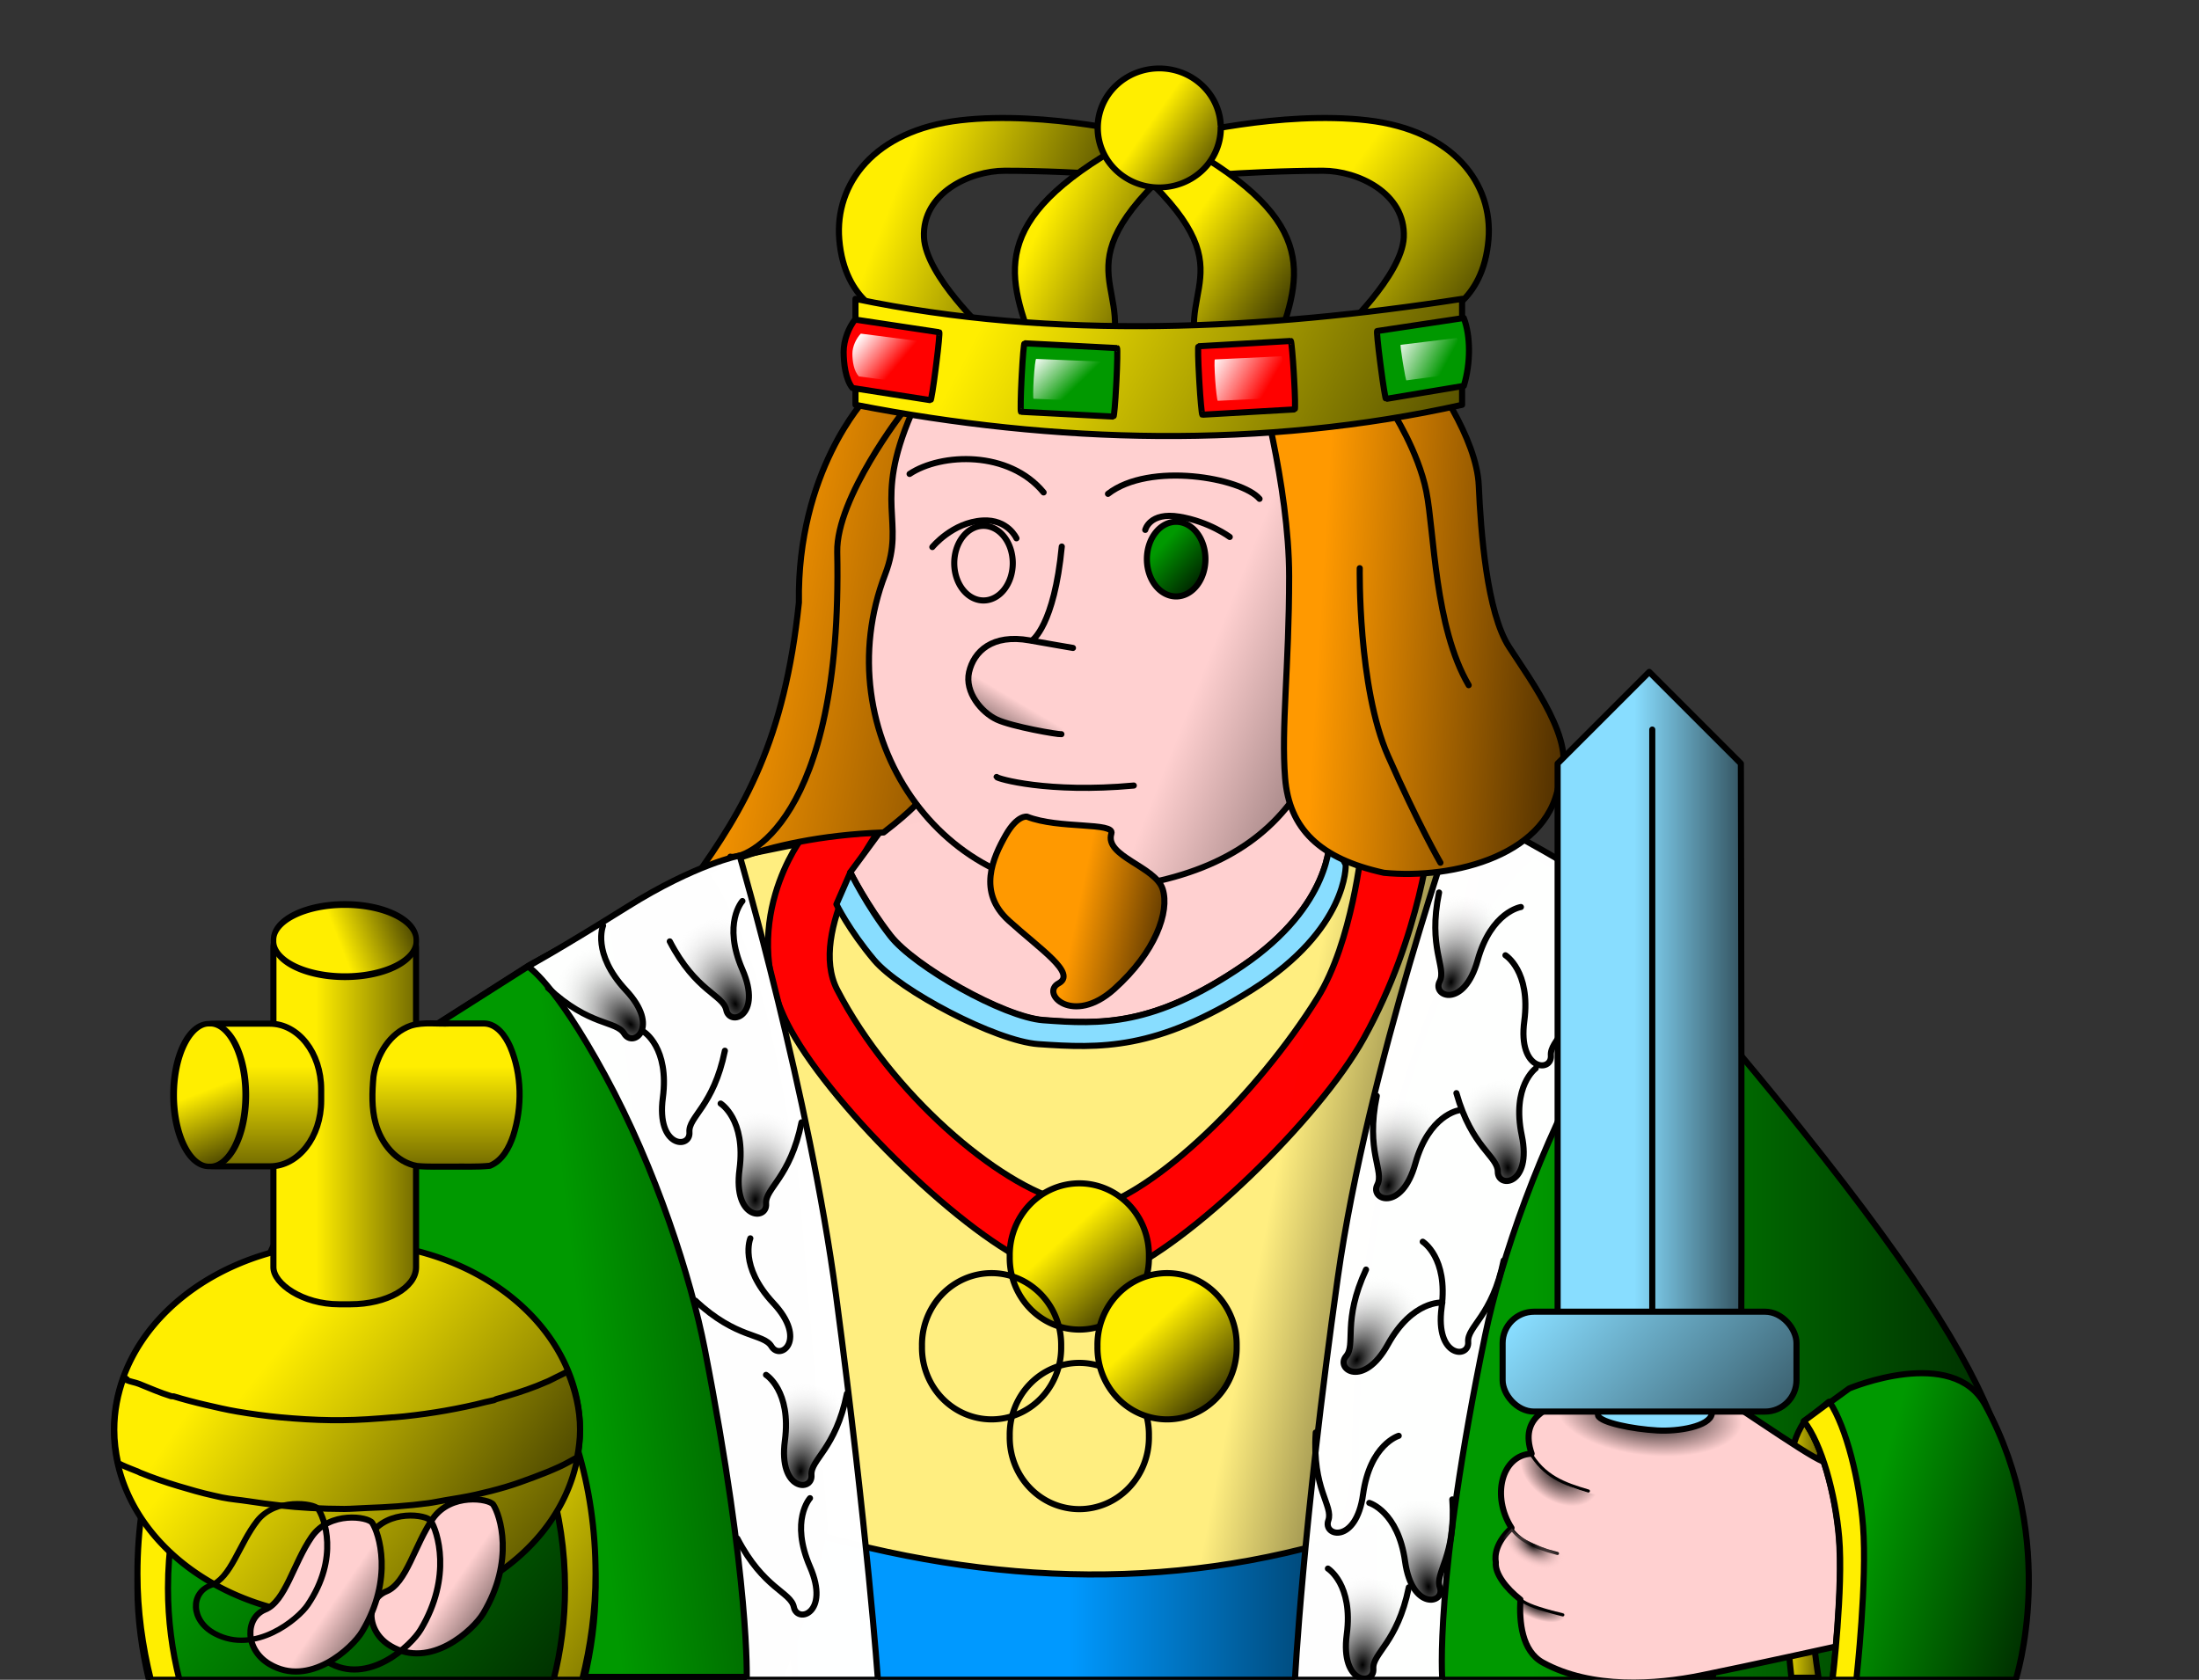 <?xml version="1.0" encoding="UTF-8" standalone="no"?>
<!-- Created with Inkscape (http://www.inkscape.org/) -->
<svg
   xmlns:dc="http://purl.org/dc/elements/1.1/"
   xmlns:cc="http://creativecommons.org/ns#"
   xmlns:rdf="http://www.w3.org/1999/02/22-rdf-syntax-ns#"
   xmlns:svg="http://www.w3.org/2000/svg"
   xmlns="http://www.w3.org/2000/svg"
   xmlns:xlink="http://www.w3.org/1999/xlink"
   xmlns:sodipodi="http://sodipodi.sourceforge.net/DTD/sodipodi-0.dtd"
   xmlns:inkscape="http://www.inkscape.org/namespaces/inkscape"
   id="svg2"
   sodipodi:version="0.32"
   inkscape:version="0.46"
   width="72"
   height="55"
   version="1.0"
   sodipodi:docname="king_spade.svg"
   inkscape:output_extension="org.inkscape.output.svg.inkscape">
  <rect width="100%" height="100%" fill="#333333" stroke="none"/>
  <defs
     id="defs5">
    <linearGradient
       inkscape:collect="always"
       id="linearGradient8518">
      <stop
         style="stop-color:#ffee80;stop-opacity:1"
         offset="0"
         id="stop8520" />
      <stop
         style="stop-color:#000000;stop-opacity:1"
         offset="1"
         id="stop8522" />
    </linearGradient>
    <linearGradient
       inkscape:collect="always"
       xlink:href="#linearGradient8518"
       id="linearGradient8490"
       gradientUnits="userSpaceOnUse"
       x1="41.015"
       y1="41.09"
       x2="50.131"
       y2="42.88"
       gradientTransform="translate(0.25,2.0000001e-7)" />
    <linearGradient
       id="linearGradient7519">
      <stop
         id="stop7521"
         offset="0"
         style="stop-color:#009900;stop-opacity:1" />
      <stop
         id="stop7523"
         offset="1"
         style="stop-color:#000000;stop-opacity:1" />
    </linearGradient>
    <linearGradient
       inkscape:collect="always"
       xlink:href="#linearGradient7519"
       id="linearGradient8475"
       x1="19.056"
       y1="45.467"
       x2="34.316"
       y2="43.624"
       gradientUnits="userSpaceOnUse"
       gradientTransform="translate(0.156,-9.37509e-2)" />
    <linearGradient
       inkscape:collect="always"
       xlink:href="#linearGradient6149"
       id="linearGradient3727"
       gradientUnits="userSpaceOnUse"
       gradientTransform="matrix(0,1,0.399,0,-0.247,25.266)"
       x1="9.242"
       y1="34.729"
       x2="15.233"
       y2="34.729" />
    <linearGradient
       id="linearGradient4503"
       inkscape:collect="always">
      <stop
         id="stop4505"
         offset="0"
         style="stop-color:#ffee00;stop-opacity:1" />
      <stop
         id="stop4507"
         offset="1"
         style="stop-color:#000000;stop-opacity:1" />
    </linearGradient>
    <linearGradient
       inkscape:collect="always"
       xlink:href="#linearGradient4503"
       id="linearGradient3725"
       gradientUnits="userSpaceOnUse"
       x1="10.172"
       y1="31.234"
       x2="12.831"
       y2="29.96" />
    <linearGradient
       inkscape:collect="always"
       xlink:href="#linearGradient6149"
       id="linearGradient3723"
       gradientUnits="userSpaceOnUse"
       gradientTransform="matrix(0,1,-0.399,0,20.614,25.26)"
       x1="9.242"
       y1="34.729"
       x2="15.233"
       y2="34.729" />
    <linearGradient
       id="linearGradient4509"
       inkscape:collect="always">
      <stop
         id="stop4511"
         offset="0"
         style="stop-color:#ffee00;stop-opacity:1" />
      <stop
         id="stop4513"
         offset="1"
         style="stop-color:#000000;stop-opacity:1" />
    </linearGradient>
    <linearGradient
       inkscape:collect="always"
       xlink:href="#linearGradient4509"
       id="linearGradient3721"
       gradientUnits="userSpaceOnUse"
       x1="10.172"
       y1="31.234"
       x2="12.831"
       y2="29.96" />
    <linearGradient
       inkscape:collect="always"
       xlink:href="#linearGradient6149"
       id="linearGradient3719"
       gradientUnits="userSpaceOnUse"
       gradientTransform="translate(0,1.121)"
       x1="9.242"
       y1="34.729"
       x2="15.233"
       y2="34.729" />
    <linearGradient
       inkscape:collect="always"
       xlink:href="#linearGradient6149"
       id="linearGradient3717"
       gradientUnits="userSpaceOnUse"
       gradientTransform="translate(0,1.121)"
       x1="4.487"
       y1="45.625"
       x2="18.069"
       y2="54.967" />
    <linearGradient
       inkscape:collect="always"
       xlink:href="#linearGradient6149"
       id="linearGradient3715"
       gradientUnits="userSpaceOnUse"
       x1="7.466"
       y1="43.422"
       x2="21.056"
       y2="54.522" />
    <linearGradient
       id="linearGradient7323">
      <stop
         style="stop-color:#0099ff;stop-opacity:1;"
         offset="0"
         id="stop7325" />
      <stop
         style="stop-color:#000000;stop-opacity:1"
         offset="1"
         id="stop7327" />
    </linearGradient>
    <linearGradient
       inkscape:collect="always"
       id="linearGradient7212">
      <stop
         style="stop-color:#ffffff;stop-opacity:1;"
         offset="0"
         id="stop7214" />
      <stop
         style="stop-color:#ffffff;stop-opacity:0;"
         offset="1"
         id="stop7216" />
    </linearGradient>
    <linearGradient
       inkscape:collect="always"
       id="linearGradient7183">
      <stop
         style="stop-color:#000000;stop-opacity:1;"
         offset="0"
         id="stop7185" />
      <stop
         style="stop-color:#000000;stop-opacity:0;"
         offset="1"
         id="stop7187" />
    </linearGradient>
    <linearGradient
       id="linearGradient6685">
      <stop
         style="stop-color:#ff9900;stop-opacity:1;"
         offset="0"
         id="stop6687" />
      <stop
         style="stop-color:#000000;stop-opacity:1"
         offset="1"
         id="stop6689" />
    </linearGradient>
    <linearGradient
       inkscape:collect="always"
       id="linearGradient6541">
      <stop
         style="stop-color:#009900;stop-opacity:1"
         offset="0"
         id="stop6543" />
      <stop
         style="stop-color:#000000;stop-opacity:1"
         offset="1"
         id="stop6545" />
    </linearGradient>
    <linearGradient
       inkscape:collect="always"
       id="linearGradient6355">
      <stop
         style="stop-color:#000000;stop-opacity:1"
         offset="0"
         id="stop6357" />
      <stop
         style="stop-color:#ffffff;stop-opacity:0;"
         offset="1"
         id="stop6359" />
    </linearGradient>
    <linearGradient
       id="linearGradient6149">
      <stop
         style="stop-color:#ffee00;stop-opacity:1;"
         offset="0"
         id="stop6151" />
      <stop
         style="stop-color:#000000;stop-opacity:1;"
         offset="1"
         id="stop6153" />
    </linearGradient>
    <linearGradient
       id="linearGradient6141">
      <stop
         style="stop-color:#88ddff;stop-opacity:1;"
         offset="0"
         id="stop6143" />
      <stop
         style="stop-color:#000000;stop-opacity:1;"
         offset="1"
         id="stop6145" />
    </linearGradient>
    <linearGradient
       id="linearGradient6133">
      <stop
         style="stop-color:#88ddff;stop-opacity:1;"
         offset="0"
         id="stop6135" />
      <stop
         style="stop-color:#000000;stop-opacity:1;"
         offset="1"
         id="stop6137" />
    </linearGradient>
    <linearGradient
       inkscape:collect="always"
       id="linearGradient4837">
      <stop
         style="stop-color:#ffee00;stop-opacity:1;"
         offset="0"
         id="stop4839" />
      <stop
         style="stop-color:#000000;stop-opacity:1"
         offset="1"
         id="stop4841" />
    </linearGradient>
    <linearGradient
       id="linearGradient4829">
      <stop
         style="stop-color:#000000;stop-opacity:1;"
         offset="0"
         id="stop4831" />
      <stop
         style="stop-color:#000000;stop-opacity:0;"
         offset="1"
         id="stop4833" />
    </linearGradient>
    <linearGradient
       inkscape:collect="always"
       id="linearGradient3284">
      <stop
         style="stop-color:#000000;stop-opacity:1;"
         offset="0"
         id="stop3286" />
      <stop
         style="stop-color:#000000;stop-opacity:0;"
         offset="1"
         id="stop3288" />
    </linearGradient>
    <linearGradient
       inkscape:collect="always"
       id="linearGradient3268">
      <stop
         style="stop-color:#000000;stop-opacity:1"
         offset="0"
         id="stop3270" />
      <stop
         style="stop-color:#ffd0d0;stop-opacity:0"
         offset="1"
         id="stop3272" />
    </linearGradient>
    <linearGradient
       id="linearGradient2490">
      <stop
         style="stop-color:#000000;stop-opacity:1"
         offset="0"
         id="stop2492" />
      <stop
         style="stop-color:#000000;stop-opacity:0"
         offset="1"
         id="stop2494" />
    </linearGradient>
    <linearGradient
       id="linearGradient2476">
      <stop
         style="stop-color:#000000;stop-opacity:1;"
         offset="0"
         id="stop2478" />
      <stop
         style="stop-color:#ffd0d0;stop-opacity:1"
         offset="1"
         id="stop2480" />
    </linearGradient>
    <linearGradient
       inkscape:collect="always"
       xlink:href="#linearGradient4829"
       id="linearGradient4835"
       x1="32.928"
       y1="47.04"
       x2="37.685"
       y2="47.04"
       gradientUnits="userSpaceOnUse" />
    <linearGradient
       inkscape:collect="always"
       xlink:href="#linearGradient4837"
       id="linearGradient6131"
       gradientUnits="userSpaceOnUse"
       x1="34.843"
       y1="40.501"
       x2="37.685"
       y2="43.606" />
    <linearGradient
       inkscape:collect="always"
       xlink:href="#linearGradient6141"
       id="linearGradient6258"
       gradientUnits="userSpaceOnUse"
       x1="53.516"
       y1="33"
       x2="59.176"
       y2="33" />
    <linearGradient
       inkscape:collect="always"
       xlink:href="#linearGradient6133"
       id="linearGradient6260"
       gradientUnits="userSpaceOnUse"
       x1="49.552"
       y1="43.395"
       x2="60.143"
       y2="53.568" />
    <radialGradient
       inkscape:collect="always"
       xlink:href="#linearGradient2476"
       id="radialGradient6337"
       gradientUnits="userSpaceOnUse"
       gradientTransform="matrix(0.109,-0.201,0.459,0.249,39.363,111.681)"
       cx="47.758"
       cy="44.705"
       fx="47.758"
       fy="44.705"
       r="5.826" />
    <radialGradient
       inkscape:collect="always"
       xlink:href="#linearGradient2490"
       id="radialGradient6339"
       gradientUnits="userSpaceOnUse"
       gradientTransform="matrix(0.142,-9.1607927e-2,0.132,0.204,51.922,108.835)"
       cx="32.538"
       cy="38.871"
       fx="32.538"
       fy="38.871"
       r="5.825" />
    <radialGradient
       inkscape:collect="always"
       xlink:href="#linearGradient3268"
       id="radialGradient6341"
       gradientUnits="userSpaceOnUse"
       gradientTransform="matrix(9.1631148e-2,-6.7458121e-2,0.119,0.162,50.968,110.788)"
       cx="38.029"
       cy="45.985"
       fx="38.029"
       fy="45.985"
       r="5.568" />
    <radialGradient
       inkscape:collect="always"
       xlink:href="#linearGradient3284"
       id="radialGradient6343"
       gradientUnits="userSpaceOnUse"
       gradientTransform="matrix(-5.9173548e-2,5.9456062e-2,-0.133,-0.132,67.487,121.474)"
       cx="35.506"
       cy="45.831"
       fx="35.506"
       fy="45.831"
       r="5.365" />
    <radialGradient
       inkscape:collect="always"
       xlink:href="#linearGradient6355"
       id="radialGradient6387"
       gradientUnits="userSpaceOnUse"
       gradientTransform="matrix(-1.446,-1.599,1.048,-0.948,24.666,103.721)"
       cx="25.392"
       cy="31.204"
       fx="25.392"
       fy="31.204"
       r="1.394" />
    <radialGradient
       inkscape:collect="always"
       xlink:href="#linearGradient6355"
       id="radialGradient6389"
       gradientUnits="userSpaceOnUse"
       gradientTransform="matrix(-0.829,-1.99,1.304,-0.543,4.436,100.346)"
       cx="25.392"
       cy="31.204"
       fx="25.392"
       fy="31.204"
       r="1.394" />
    <radialGradient
       inkscape:collect="always"
       xlink:href="#linearGradient6355"
       id="radialGradient6451"
       gradientUnits="userSpaceOnUse"
       gradientTransform="matrix(0.612,-2.067,1.355,0.401,-12.357,78.784)"
       cx="25.392"
       cy="31.204"
       fx="25.392"
       fy="31.204"
       r="1.394" />
    <radialGradient
       inkscape:collect="always"
       xlink:href="#linearGradient6355"
       id="radialGradient6455"
       gradientUnits="userSpaceOnUse"
       gradientTransform="matrix(1.072,-1.87,1.226,0.703,-21.054,70.071)"
       cx="25.392"
       cy="31.204"
       fx="25.392"
       fy="31.204"
       r="1.394" />
    <linearGradient
       inkscape:collect="always"
       xlink:href="#linearGradient6541"
       id="linearGradient6597"
       x1="61.08"
       y1="49.98"
       x2="69.659"
       y2="52.424"
       gradientUnits="userSpaceOnUse" />
    <linearGradient
       inkscape:collect="always"
       xlink:href="#linearGradient2476"
       id="linearGradient6683"
       x1="49.819"
       y1="30.645"
       x2="37.836"
       y2="25.889"
       gradientUnits="userSpaceOnUse" />
    <linearGradient
       inkscape:collect="always"
       xlink:href="#linearGradient6685"
       id="linearGradient6691"
       x1="43.232"
       y1="20.009"
       x2="55.193"
       y2="20.735"
       gradientUnits="userSpaceOnUse" />
    <linearGradient
       inkscape:collect="always"
       xlink:href="#linearGradient6685"
       id="linearGradient6699"
       x1="35.275"
       y1="29.844"
       x2="39.811"
       y2="30.769"
       gradientUnits="userSpaceOnUse" />
    <linearGradient
       inkscape:collect="always"
       xlink:href="#linearGradient6685"
       id="linearGradient6707"
       x1="23.944"
       y1="19.886"
       x2="42.136"
       y2="23.254"
       gradientUnits="userSpaceOnUse" />
    <linearGradient
       inkscape:collect="always"
       xlink:href="#linearGradient4837"
       id="linearGradient6927"
       gradientUnits="userSpaceOnUse"
       x1="28.887"
       y1="7.37"
       x2="38.148"
       y2="10.975" />
    <linearGradient
       inkscape:collect="always"
       xlink:href="#linearGradient4837"
       id="linearGradient6931"
       gradientUnits="userSpaceOnUse"
       x1="32.387"
       y1="6.114"
       x2="25.333"
       y2="11.306"
       gradientTransform="matrix(-1,0,0,1,76.216,0)" />
    <linearGradient
       inkscape:collect="always"
       xlink:href="#linearGradient6149"
       id="linearGradient6939"
       x1="37.34"
       y1="3.543"
       x2="39.994"
       y2="5.279"
       gradientUnits="userSpaceOnUse" />
    <linearGradient
       inkscape:collect="always"
       xlink:href="#linearGradient4837"
       id="linearGradient6947"
       x1="39.319"
       y1="6.846"
       x2="43.988"
       y2="10.083"
       gradientUnits="userSpaceOnUse" />
    <linearGradient
       inkscape:collect="always"
       xlink:href="#linearGradient6149"
       id="linearGradient6955"
       x1="33.725"
       y1="8.101"
       x2="40.223"
       y2="11.139"
       gradientUnits="userSpaceOnUse" />
    <linearGradient
       inkscape:collect="always"
       xlink:href="#linearGradient6149"
       id="linearGradient6963"
       x1="31.411"
       y1="12.032"
       x2="51.936"
       y2="22.798"
       gradientUnits="userSpaceOnUse" />
    <linearGradient
       inkscape:collect="always"
       xlink:href="#linearGradient7183"
       id="linearGradient7189"
       x1="33.101"
       y1="25.302"
       x2="34.333"
       y2="23.221"
       gradientUnits="userSpaceOnUse" />
    <linearGradient
       inkscape:collect="always"
       xlink:href="#linearGradient6149"
       id="linearGradient7208"
       x1="58.302"
       y1="50.387"
       x2="60.472"
       y2="50.387"
       gradientUnits="userSpaceOnUse" />
    <linearGradient
       inkscape:collect="always"
       xlink:href="#linearGradient6541"
       id="linearGradient7273"
       gradientUnits="userSpaceOnUse"
       x1="31.755"
       y1="17.976"
       x2="33.441"
       y2="19.512" />
    <linearGradient
       inkscape:collect="always"
       xlink:href="#linearGradient7212"
       id="linearGradient7277"
       gradientUnits="userSpaceOnUse"
       x1="45.617"
       y1="11.293"
       x2="47.217"
       y2="12.157" />
    <linearGradient
       inkscape:collect="always"
       xlink:href="#linearGradient7212"
       id="linearGradient7280"
       gradientUnits="userSpaceOnUse"
       gradientTransform="translate(5.3056006e-2,-9.1111897e-2)"
       x1="38.68"
       y1="13.827"
       x2="40.354"
       y2="14.937" />
    <linearGradient
       inkscape:collect="always"
       xlink:href="#linearGradient7212"
       id="linearGradient7283"
       gradientUnits="userSpaceOnUse"
       x1="34.528"
       y1="10.346"
       x2="35.747"
       y2="11.462" />
    <linearGradient
       inkscape:collect="always"
       xlink:href="#linearGradient7212"
       id="linearGradient7286"
       gradientUnits="userSpaceOnUse"
       gradientTransform="translate(-9.3415942e-2,-0.117)"
       x1="28.299"
       y1="11.041"
       x2="29.503"
       y2="12.048" />
    <linearGradient
       inkscape:collect="always"
       xlink:href="#linearGradient7323"
       id="linearGradient7329"
       x1="35"
       y1="53"
       x2="50"
       y2="53"
       gradientUnits="userSpaceOnUse" />
    <linearGradient
       inkscape:collect="always"
       xlink:href="#linearGradient4837"
       id="linearGradient7342"
       x1="12"
       y1="53"
       x2="25"
       y2="61"
       gradientUnits="userSpaceOnUse" />
    <linearGradient
       inkscape:collect="always"
       xlink:href="#linearGradient6541"
       id="linearGradient7355"
       x1="12.73"
       y1="22.433"
       x2="25.54"
       y2="35.016"
       gradientUnits="userSpaceOnUse"
       gradientTransform="matrix(0.937,0,0,1.113,-3.924,23.042)" />
    <linearGradient
       inkscape:collect="always"
       xlink:href="#linearGradient2476"
       id="linearGradient5010"
       gradientUnits="userSpaceOnUse"
       gradientTransform="translate(1.916,-0.396)"
       x1="16.257"
       y1="52.791"
       x2="13.557"
       y2="50.942" />
    <linearGradient
       inkscape:collect="always"
       xlink:href="#linearGradient6541"
       id="linearGradient5562"
       gradientUnits="userSpaceOnUse"
       x1="50"
       y1="40"
       x2="72"
       y2="40" />
  </defs>
  <sodipodi:namedview
     inkscape:window-height="1151"
     inkscape:window-width="1592"
     inkscape:pageshadow="2"
     inkscape:pageopacity="0.0"
     guidetolerance="10.0"
     gridtolerance="10.0"
     objecttolerance="10.0"
     borderopacity="1.0"
     bordercolor="#666666"
     pagecolor="#ffffff"
     id="base"
     showgrid="true"
     inkscape:zoom="17.4"
     inkscape:cx="36"
     inkscape:cy="22.902299"
     inkscape:window-x="0"
     inkscape:window-y="0"
     inkscape:current-layer="svg2">
    <inkscape:grid
       type="xygrid"
       id="grid3263" />
  </sodipodi:namedview>
  <path
     style="opacity:1;fill:url(#linearGradient5562);fill-opacity:1;fill-rule:nonzero;stroke:#000000;stroke-width:0.2;stroke-linecap:round;stroke-linejoin:round;marker:none;marker-start:none;marker-mid:none;marker-end:none;stroke-miterlimit:4;stroke-dasharray:none;stroke-dashoffset:0;stroke-opacity:1;visibility:visible;display:inline;overflow:visible"
     d="M 37.123,25.341 L 23.78,28.05 L 17.306,31.617 L 12,35 C 12,35 4,48 6,55 L 66,55 C 66,55 66.428,50.132 65.461,47.139 C 64.746,44.929 63,42 59,37 C 56.604,34.005 52.051,28.512 50.004,27.917 C 47.956,27.323 37.057,25.209 37.123,25.341 z"
     id="path6531"
     sodipodi:nodetypes="ccccccsssc" />
  <path
     style="opacity:1;fill:url(#linearGradient8490);fill-opacity:1;fill-rule:nonzero;stroke:#000000;stroke-width:0.2;stroke-linecap:round;stroke-linejoin:round;marker:none;marker-start:none;marker-mid:none;marker-end:none;stroke-miterlimit:4;stroke-dasharray:none;stroke-dashoffset:0;stroke-opacity:1;visibility:visible;display:inline;overflow:visible"
     d="M 37.375,25.344 L 24.031,28.062 L 18,31.375 L 18,55 L 44.844,55 C 44.54,52.832 44.375,50.513 44.375,48.094 C 44.375,38.705 46.838,30.744 50.281,27.906 C 50.273,27.904 50.259,27.909 50.25,27.906 C 48.202,27.312 37.309,25.212 37.375,25.344 z"
     id="path8477" />
  <path
     sodipodi:nodetypes="ccccccccc"
     id="rect7262"
     d="M 26.037,50.033 C 32.515,51.982 38.837,52.134 44.963,50.033 C 44.984,50.033 45,50.491 45,51.061 L 45,53.973 C 45,54.542 44.984,55 44.963,55 L 26.037,55 C 26.016,55 26,54.542 26,53.973 L 26,51.061 C 26,50.491 26.016,50.033 26.037,50.033 z"
     style="fill:url(#linearGradient7329);fill-opacity:1;fill-rule:nonzero;stroke:#000000;stroke-width:0.2;stroke-linecap:round;stroke-linejoin:round;marker:none;marker-start:none;marker-mid:none;marker-end:none;stroke-miterlimit:4;stroke-dashoffset:0;stroke-opacity:1;visibility:visible;display:inline;overflow:visible" />
  <path
     sodipodi:nodetypes="cscssccsc"
     id="path6221"
     d="M 47.788,26.415 C 47.788,26.415 48.942,26.909 51.46,28.392 C 53.978,29.875 55.131,30.468 55.131,30.468 C 55.131,30.468 54.182,30.971 52.299,34.224 C 50.411,37.486 49.131,41.281 48.628,43.714 C 46.949,51.82 47.225,55 47.225,55 L 42.4,55 C 42.4,55 42.646,50.041 43.802,41.836 C 44.77,34.965 47.788,26.415 47.788,26.415 z"
     style="fill:#ffffff;fill-opacity:0.996;fill-rule:nonzero;stroke:#000000;stroke-width:0.2;stroke-linecap:round;stroke-linejoin:round;marker:none;marker-start:none;marker-mid:none;marker-end:none;stroke-miterlimit:4;stroke-dasharray:none;stroke-dashoffset:0;stroke-opacity:1;visibility:visible;display:inline;overflow:visible" />
  <g
     id="g3277">
    <path
       style="opacity:1;fill:#ff0000;fill-opacity:0.996;fill-rule:nonzero;stroke:#000000;stroke-width:0.2;stroke-linecap:round;stroke-linejoin:round;marker:none;marker-start:none;marker-mid:none;marker-end:none;stroke-miterlimit:4;stroke-dasharray:none;stroke-dashoffset:0;stroke-opacity:1;visibility:visible;display:inline;overflow:visible"
       d="M 28.734,27.257 C 28.734,27.257 26.421,30.495 27.413,32.409 C 29.176,35.812 32.697,38.817 34.877,39.345 C 35.251,39.436 33.952,41.459 33.952,41.459 C 31.644,40.519 27.368,36.39 25.894,33.73 C 24.003,30.321 26.29,27.389 26.29,27.389 L 28.734,27.257 z"
       id="path3273"
       sodipodi:nodetypes="csscscc" />
    <path
       sodipodi:nodetypes="csscscc"
       id="path3275"
       d="M 44.59,27.719 C 44.59,27.719 44.28,30.845 43.137,32.673 C 41.175,35.812 37.852,39.081 35.672,39.609 C 35.298,39.7 36.597,41.723 36.597,41.723 C 38.906,40.783 43.182,36.654 44.656,33.994 C 46.546,30.585 46.836,27.257 46.836,27.257 L 44.59,27.719 z"
       style="opacity:1;fill:#ff0000;fill-opacity:0.996;fill-rule:nonzero;stroke:#000000;stroke-width:0.2;stroke-linecap:round;stroke-linejoin:round;marker:none;marker-start:none;marker-mid:none;marker-end:none;stroke-miterlimit:4;stroke-dasharray:none;stroke-dashoffset:0;stroke-opacity:1;visibility:visible;display:inline;overflow:visible" />
  </g>
  <g
     id="g7449">
    <g
       id="g7415">
      <g
         id="g7390">
        <g
           id="g3355">
          <g
             id="g3347">
            <path
               style="opacity:1;fill:#ffd0d0;fill-opacity:0.996;fill-rule:nonzero;stroke:#000000;stroke-width:0.2;stroke-linecap:round;stroke-linejoin:round;marker:none;marker-start:none;marker-mid:none;marker-end:none;stroke-miterlimit:4;stroke-dasharray:none;stroke-dashoffset:0;stroke-opacity:1;visibility:visible;display:inline;overflow:visible"
               d="M 43.532,27.512 C 43.532,27.512 43.614,29.632 40.683,31.623 C 37.751,33.614 36.059,33.538 34.167,33.398 C 32.869,33.301 29.947,31.635 29.169,30.642 C 28.392,29.648 27.838,28.563 27.838,28.563 L 30.454,25.013 L 42.504,25.387 L 43.532,27.512 z"
               id="path3257"
               sodipodi:nodetypes="czszcccc" />
            <path
               style="opacity:1;fill:#88ddff;fill-opacity:0.996;fill-rule:nonzero;stroke:#000000;stroke-width:0.2;stroke-linecap:round;stroke-linejoin:round;marker:none;marker-start:none;marker-mid:none;marker-end:none;stroke-miterlimit:4;stroke-dasharray:none;stroke-dashoffset:0;stroke-opacity:1;visibility:visible;display:inline;overflow:visible"
               d="M 43.531,27.5 C 43.531,27.5 43.619,29.634 40.688,31.625 C 37.756,33.616 36.048,33.546 34.156,33.406 C 32.859,33.31 29.934,31.65 29.156,30.656 C 28.379,29.663 27.844,28.562 27.844,28.562 L 27.386,29.608 C 27.386,29.608 27.789,30.444 28.625,31.438 C 29.461,32.431 32.604,34.091 34,34.188 C 36.035,34.328 37.847,34.397 41,32.406 C 44.153,30.415 44.062,28.313 44.062,28.312 L 42.969,26.188 L 43.531,27.5 z"
               id="path6673"
               sodipodi:nodetypes="csssccsssccc" />
            <g
               id="g3236">
              <g
                 id="g7444">
                <path
                   style="opacity:1;fill:url(#linearGradient6707);fill-opacity:1;fill-rule:nonzero;stroke:#000000;stroke-width:0.2;stroke-linecap:round;stroke-linejoin:round;marker:none;marker-start:none;marker-mid:none;marker-end:none;stroke-miterlimit:4;stroke-dasharray:none;stroke-dashoffset:0;stroke-opacity:1;visibility:visible;display:inline;overflow:visible"
                   d="M 29.064,11.536 L 28.338,13.055 C 28.338,13.055 26.092,15.433 26.158,19.727 C 25.688,24.246 24.366,26.487 22.723,28.776 C 22.723,28.776 24.713,27.418 28.932,27.257 C 30.842,25.788 30.279,25.676 30.279,25.676 L 30.055,11.47 L 29.064,11.536 z"
                   id="path3198"
                   sodipodi:nodetypes="cccccccc" />
              </g>
              <path
                 sodipodi:nodetypes="cssssc"
                 id="path3195"
                 d="M 44.011,19.07 C 44.011,24.503 42.632,28.452 36.315,29.106 C 30.809,29.676 27,23.955 28.983,18.801 C 29.66,17.043 28.577,16.481 29.837,13.557 C 30.745,11.447 34.899,11.688 37.901,11.667 C 43.313,11.631 43.979,13.657 44.011,19.07 z"
                 style="fill:url(#linearGradient6683);fill-opacity:1;fill-rule:nonzero;stroke:#000000;stroke-width:0.2;stroke-linecap:round;stroke-linejoin:round;marker:none;marker-start:none;marker-mid:none;marker-end:none;stroke-miterlimit:4;stroke-dashoffset:0;stroke-opacity:1;visibility:visible;display:inline;overflow:visible" />
              <path
                 sodipodi:nodetypes="cssccsscc"
                 id="path3202"
                 d="M 46.172,11.404 C 46.965,12.328 48.352,14.376 48.418,15.895 C 48.484,17.415 48.683,20.057 49.409,21.18 C 50.136,22.303 51.655,24.35 51.061,25.473 C 50.841,28.002 47.574,28.803 45.314,28.578 C 43.2,28.116 42.209,27.125 42.077,25.473 C 41.945,23.822 42.209,21.84 42.209,18.868 C 42.209,15.895 41.152,12.196 41.152,12.196 L 46.172,11.404 z"
                 style="opacity:1;fill:url(#linearGradient6691);fill-opacity:1;fill-rule:nonzero;stroke:#000000;stroke-width:0.2;stroke-linecap:round;stroke-linejoin:round;marker:none;marker-start:none;marker-mid:none;marker-end:none;stroke-miterlimit:4;stroke-dasharray:none;stroke-dashoffset:0;stroke-opacity:1;visibility:visible;display:inline;overflow:visible" />
              <path
                 sodipodi:nodetypes="cssssssc"
                 id="path3234"
                 d="M 33.627,26.74 C 33.627,26.74 33.312,26.675 32.932,27.341 C 32.508,28.086 31.998,29.209 33.026,30.143 C 34.053,31.078 35.268,31.872 34.661,32.198 C 34.053,32.525 35.128,33.6 36.482,32.385 C 37.837,31.171 38.299,29.847 38.07,29.116 C 37.837,28.368 36.155,28.041 36.389,27.294 C 36.509,26.911 34.668,27.151 33.627,26.74 z"
                 style="opacity:1;fill:url(#linearGradient6699);fill-opacity:1;fill-rule:nonzero;stroke:#000000;stroke-width:0.2;stroke-linecap:round;stroke-linejoin:round;marker:none;marker-start:none;marker-mid:none;marker-end:none;stroke-miterlimit:4;stroke-dasharray:none;stroke-dashoffset:0;stroke-opacity:1;visibility:visible;display:inline;overflow:visible" />
            </g>
          </g>
          <g
             id="g3333">
            <g
               transform="translate(-0.654,-4.6707971e-2)"
               id="g3214">
              <path
                 sodipodi:nodetypes="cc"
                 id="path3208"
                 d="M 35.419,17.942 C 35.171,20.535 34.448,21.015 34.448,21.015"
                 style="opacity:1;fill:none;fill-opacity:0.996;fill-rule:nonzero;stroke:#000000;stroke-width:0.2;stroke-linecap:round;stroke-linejoin:round;marker:none;marker-start:none;marker-mid:none;marker-end:none;stroke-miterlimit:4;stroke-dasharray:none;stroke-dashoffset:0;stroke-opacity:1;visibility:visible;display:inline;overflow:visible" />
              <path
                 sodipodi:nodetypes="csssc"
                 id="path3210"
                 d="M 35.785,21.262 C 35.785,21.262 35.009,21.13 34.365,21.015 C 33.143,20.795 32.536,21.378 32.383,22.055 C 32.235,22.716 32.796,23.376 33.292,23.607 C 33.787,23.839 35.306,24.103 35.406,24.086"
                 style="opacity:1;fill:url(#linearGradient7189);fill-opacity:1;fill-rule:nonzero;stroke:#000000;stroke-width:0.2;stroke-linecap:round;stroke-linejoin:round;marker:none;marker-start:none;marker-mid:none;marker-end:none;stroke-miterlimit:4;stroke-dasharray:none;stroke-dashoffset:0;stroke-opacity:1;visibility:visible;display:inline;overflow:visible" />
            </g>
            <g
               id="g3325">
              <use
                 height="55"
                 width="72"
                 transform="translate(6.308,-0.132)"
                 id="use3206"
                 xlink:href="#path3204"
                 y="0"
                 x="0" />
              <path
                 style="fill:none;fill-opacity:0.996;fill-rule:nonzero;stroke:#000000;stroke-width:0.2;stroke-linecap:round;stroke-linejoin:round;marker:none;marker-start:none;marker-mid:none;marker-end:none;stroke-miterlimit:4;stroke-dasharray:none;stroke-dashoffset:0;stroke-opacity:1;visibility:visible;display:inline;overflow:visible"
                 d="M 37.498,17.35 C 37.498,17.35 37.635,16.757 38.613,16.917 C 39.591,17.077 40.265,17.582 40.265,17.582"
                 id="path3269" />
            </g>
            <g
               id="g3329">
              <path
                 d="M 33.16,18.439 A 0.958,1.222 0 1 1 31.244,18.439 A 0.958,1.222 0 1 1 33.16,18.439 z"
                 sodipodi:ry="1.2220184"
                 sodipodi:rx="0.95779818"
                 sodipodi:cy="18.438532"
                 sodipodi:cx="32.201836"
                 id="path3204"
                 style="fill:url(#linearGradient7273);fill-opacity:1;fill-rule:nonzero;stroke:#000000;stroke-width:0.2;stroke-linecap:round;stroke-linejoin:round;marker:none;marker-start:none;marker-mid:none;marker-end:none;stroke-miterlimit:4;stroke-dasharray:none;stroke-dashoffset:0;stroke-opacity:1;visibility:visible;display:inline;overflow:visible"
                 sodipodi:type="arc" />
              <path
                 style="fill:none;fill-opacity:0.996;fill-rule:nonzero;stroke:#000000;stroke-width:0.2;stroke-linecap:round;stroke-linejoin:round;marker:none;marker-start:none;marker-mid:none;marker-end:none;stroke-miterlimit:4;stroke-dasharray:none;stroke-dashoffset:0;stroke-opacity:1;visibility:visible;display:inline;overflow:visible"
                 d="M 33.281,17.626 C 33.281,17.626 33.002,16.996 32.177,17.043 C 31.188,17.1 30.527,17.912 30.527,17.912"
                 id="path3271"
                 sodipodi:nodetypes="csc" />
            </g>
            <path
               sodipodi:nodetypes="cc"
               style="fill:none;fill-opacity:0.996;fill-rule:nonzero;stroke:#000000;stroke-width:0.2;stroke-linecap:round;stroke-linejoin:round;marker:none;marker-start:none;marker-mid:none;marker-end:none;stroke-miterlimit:4;stroke-dasharray:none;stroke-dashoffset:0;stroke-opacity:1;visibility:visible;display:inline;overflow:visible"
               d="M 37.123,25.721 C 34.315,25.981 32.645,25.496 32.631,25.44"
               id="path3212" />
            <path
               style="fill:none;fill-opacity:0.996;fill-rule:nonzero;stroke:#000000;stroke-width:0.2;stroke-linecap:round;stroke-linejoin:round;marker:none;marker-start:none;marker-mid:none;marker-end:none;stroke-miterlimit:4;stroke-dasharray:none;stroke-dashoffset:0;stroke-opacity:1;visibility:visible;display:inline;overflow:visible"
               d="M 34.17,16.123 C 33.033,14.743 30.822,14.829 29.782,15.518"
               id="path3265"
               sodipodi:nodetypes="cc" />
            <path
               sodipodi:nodetypes="cc"
               id="path3267"
               d="M 36.278,16.17 C 37.644,15.109 40.649,15.645 41.24,16.334"
               style="fill:none;fill-opacity:0.996;fill-rule:nonzero;stroke:#000000;stroke-width:0.2;stroke-linecap:round;stroke-linejoin:round;marker:none;marker-start:none;marker-mid:none;marker-end:none;stroke-miterlimit:4;stroke-dasharray:none;stroke-dashoffset:0;stroke-opacity:1;visibility:visible;display:inline;overflow:visible" />
          </g>
        </g>
        <path
           id="path7364"
           d="M 45.578,13.451 C 45.578,13.451 46.437,14.772 46.701,16.094 C 46.965,17.415 46.965,20.519 48.088,22.435"
           style="opacity:1;fill:none;fill-opacity:1;fill-rule:nonzero;stroke:#000000;stroke-width:0.2;stroke-linecap:round;stroke-linejoin:round;marker:none;marker-start:none;marker-mid:none;marker-end:none;stroke-miterlimit:4;stroke-dasharray:none;stroke-dashoffset:0;stroke-opacity:1;visibility:visible;display:inline;overflow:visible" />
      </g>
      <path
         style="opacity:1;fill:none;fill-opacity:1;fill-rule:nonzero;stroke:#000000;stroke-width:0.2;stroke-linecap:round;stroke-linejoin:round;marker:none;marker-start:none;marker-mid:none;marker-end:none;stroke-miterlimit:4;stroke-dasharray:none;stroke-dashoffset:0;stroke-opacity:1;visibility:visible;display:inline;overflow:visible"
         d="M 47.163,28.248 C 47.163,28.248 46.437,26.993 45.446,24.747 C 44.455,22.501 44.521,18.604 44.521,18.604"
         id="path7366" />
    </g>
    <path
       id="path7447"
       d="M 29.593,13.451 C 29.593,13.451 27.376,16.291 27.413,18.075 C 27.597,26.969 24.346,28.18 23.912,28.05"
       style="opacity:1;fill:none;fill-opacity:1;fill-rule:nonzero;stroke:#000000;stroke-width:0.2;stroke-linecap:round;stroke-linejoin:round;marker:none;marker-start:none;marker-mid:none;marker-end:none;stroke-miterlimit:4;stroke-dasharray:none;stroke-dashoffset:0;stroke-opacity:1;visibility:visible;display:inline;overflow:visible"
       sodipodi:nodetypes="csc" />
  </g>
  <g
     id="g3434"
     transform="translate(0.462,-1.453)">
    <g
       transform="translate(-0.429,1.432)"
       id="g3426">
      <path
         sodipodi:type="arc"
         style="opacity:1;fill:url(#linearGradient6131);fill-opacity:1;fill-rule:nonzero;stroke:#000000;stroke-width:0.2;stroke-linecap:round;stroke-linejoin:round;marker:none;marker-start:none;marker-mid:none;marker-end:none;stroke-miterlimit:4;stroke-dasharray:none;stroke-dashoffset:0;stroke-opacity:1;visibility:visible;display:inline;overflow:visible"
         id="path3418"
         sodipodi:cx="35.306423"
         sodipodi:cy="41.161469"
         sodipodi:rx="2.2788992"
         sodipodi:ry="2.344954"
         d="M 37.585,41.161 A 2.279,2.345 0 1 1 33.028,41.161 A 2.279,2.345 0 1 1 37.585,41.161 z" />
      <use
         x="0"
         y="0"
         xlink:href="#use3420"
         id="use3422"
         transform="translate(-2.84,19.54)"
         width="72"
         height="55" />
    </g>
    <g
       transform="translate(-0.396,18.033)"
       id="g3430">
      <use
         x="0"
         y="0"
         xlink:href="#path3418"
         id="use3420"
         transform="translate(2.84,-13.661)"
         width="72"
         height="55" />
      <use
         x="0"
         y="0"
         xlink:href="#use3422"
         id="use3424"
         transform="translate(-2.906,-19.54)"
         width="72"
         height="55"
         style="fill-opacity:1;fill:url(#linearGradient4835)" />
    </g>
  </g>
  <g
     id="g3377">
    <g
       id="g3188">
      <path
         style="opacity:1;fill:url(#linearGradient6927);fill-opacity:1;fill-rule:nonzero;stroke:#000000;stroke-width:0.2;stroke-linecap:round;stroke-linejoin:round;marker:none;marker-start:none;marker-mid:none;marker-end:none;stroke-miterlimit:4;stroke-dasharray:none;stroke-dashoffset:0;stroke-opacity:1;visibility:visible;display:inline;overflow:visible"
         d="M 37.651,4.468 C 37.651,4.468 34.283,3.609 31.442,3.939 C 28.602,4.27 27.331,6.034 27.479,7.837 C 27.653,9.953 29.13,10.347 29.13,10.347 L 32.301,10.875 C 32.301,10.875 30.311,9.031 30.253,7.771 C 30.187,6.317 31.772,5.591 32.895,5.591 C 35.406,5.591 38.048,5.855 38.048,5.855 L 37.651,4.468 z"
         id="path3177"
         sodipodi:nodetypes="cssccsscc" />
      <path
         sodipodi:nodetypes="cssccsscc"
         id="use3183"
         d="M 38.565,4.468 C 38.565,4.468 41.933,3.609 44.774,3.939 C 47.614,4.27 48.885,6.034 48.737,7.837 C 48.563,9.953 47.086,10.347 47.086,10.347 L 43.915,10.875 C 43.915,10.875 45.905,9.031 45.963,7.771 C 46.029,6.317 44.443,5.591 43.321,5.591 C 40.81,5.591 38.168,5.855 38.168,5.855 L 38.565,4.468 z"
         style="fill:url(#linearGradient6931);fill-opacity:1;fill-rule:nonzero;stroke:#000000;stroke-width:0.2;stroke-linecap:round;stroke-linejoin:round;marker:none;marker-start:none;marker-mid:none;marker-end:none;stroke-miterlimit:4;stroke-dasharray:none;stroke-dashoffset:0;stroke-opacity:1;visibility:visible;display:inline;overflow:visible" />
      <path
         style="fill:url(#linearGradient6955);fill-opacity:1;fill-rule:nonzero;stroke:#000000;stroke-width:0.2;stroke-linecap:round;stroke-linejoin:round;marker:none;marker-start:none;marker-mid:none;marker-end:none;stroke-miterlimit:4;stroke-dashoffset:0;stroke-opacity:1;visibility:visible;display:inline;overflow:visible"
         d="M 36.886,4.666 L 39.33,4.666 C 34.417,8.629 37.132,9.158 36.358,11.536 L 33.913,11.536 C 32.987,9.055 32.274,7.236 36.886,4.666 z"
         id="rect3185"
         sodipodi:nodetypes="ccccc" />
      <path
         sodipodi:nodetypes="ccccc"
         id="path3466"
         d="M 38.713,4.732 L 36.269,4.732 C 41.182,8.695 38.466,9.224 39.241,11.602 L 41.685,11.602 C 42.611,9.121 43.324,7.302 38.713,4.732 z"
         style="fill:url(#linearGradient6947);fill-opacity:1;fill-rule:nonzero;stroke:#000000;stroke-width:0.2;stroke-linecap:round;stroke-linejoin:round;marker:none;marker-start:none;marker-mid:none;marker-end:none;stroke-miterlimit:4;stroke-dashoffset:0;stroke-opacity:1;visibility:visible;display:inline;overflow:visible" />
      <path
         style="fill:url(#linearGradient6963);fill-opacity:1;fill-rule:nonzero;stroke:#000000;stroke-width:0.2;stroke-linecap:round;stroke-linejoin:round;marker:none;marker-start:none;marker-mid:none;marker-end:none;stroke-miterlimit:4;stroke-dasharray:none;stroke-dashoffset:0;stroke-opacity:1;visibility:visible;display:inline;overflow:visible"
         d="M 28.01,9.786 C 34.521,11.147 41.362,10.797 47.872,9.786 L 47.872,13.255 C 41.362,14.706 34.521,14.526 28.01,13.255 L 28.01,9.786 z"
         id="rect2404"
         sodipodi:nodetypes="ccccc" />
      <path
         sodipodi:open="true"
         sodipodi:type="arc"
         style="opacity:1;fill:url(#linearGradient6939);fill-opacity:1;fill-rule:nonzero;stroke:#000000;stroke-width:0.163;stroke-linecap:round;stroke-linejoin:round;marker:none;marker-start:none;marker-mid:none;marker-end:none;stroke-miterlimit:4;stroke-dasharray:none;stroke-dashoffset:0;stroke-opacity:1;visibility:visible;display:inline;overflow:visible"
         id="path3181"
         sodipodi:cx="37.651375"
         sodipodi:cy="3.5431192"
         sodipodi:rx="1.5853211"
         sodipodi:ry="1.6513761"
         d="M 39.237,3.543 A 1.585,1.651 0 1 1 39.235,3.474"
         sodipodi:start="2.8673571e-18"
         sodipodi:end="6.2414704"
         transform="matrix(1.271,0,0,1.18,-9.9,-1.0238571e-2)" />
    </g>
  </g>
  <path
     style="fill:#ff0000;fill-opacity:0.996;fill-rule:nonzero;stroke:#000000;stroke-width:0.2;stroke-linecap:round;stroke-linejoin:round;marker:none;marker-start:none;marker-mid:none;marker-end:none;stroke-miterlimit:4;stroke-dashoffset:0;stroke-opacity:1;visibility:visible;display:inline;overflow:visible"
     inkscape:transform-center-x="-0.78826198"
     d="M 27.997,10.463 L 30.753,10.879 C 30.772,10.882 30.729,11.338 30.657,11.902 L 30.633,12.091 C 30.562,12.655 30.489,13.107 30.47,13.104 L 27.911,12.704 C 27.684,12.424 27.624,11.9 27.622,11.525 C 27.621,11.135 27.797,10.708 27.997,10.463 z"
     id="rect3462"
     sodipodi:nodetypes="cccccczc" />
  <path
     style="fill:#009900;fill-opacity:0.996;fill-rule:nonzero;stroke:#000000;stroke-width:0.2;stroke-linecap:round;stroke-linejoin:round;marker:none;marker-start:none;marker-mid:none;marker-end:none;stroke-miterlimit:4;stroke-dashoffset:0;stroke-opacity:1;visibility:visible;display:inline;overflow:visible"
     inkscape:transform-center-x="0.78559773"
     inkscape:transform-center-y="0.0031164376"
     d="M 47.927,10.412 L 45.091,10.839 C 45.073,10.842 45.117,11.298 45.19,11.861 L 45.215,12.05 C 45.288,12.614 45.362,13.065 45.38,13.062 L 47.929,12.635 C 48.157,11.887 48.153,10.998 47.927,10.412 z"
     id="rect3464"
     sodipodi:nodetypes="ccccccc" />
  <rect
     inkscape:transform-center-x="-0.84243694"
     transform="matrix(0.998,-5.7275166e-2,5.7275166e-2,0.998,0,0)"
     ry="1.028"
     rx="0.037"
     y="13.572"
     x="38.502"
     height="2.246"
     width="3.105"
     id="rect3468"
     style="fill:#ff0000;fill-opacity:0.996;fill-rule:nonzero;stroke:#000000;stroke-width:0.2;stroke-linecap:round;stroke-linejoin:round;marker:none;marker-start:none;marker-mid:none;marker-end:none;stroke-miterlimit:4;stroke-dasharray:none;stroke-dashoffset:0;stroke-opacity:1;visibility:visible;display:inline;overflow:visible"
     inkscape:transform-center-y="-0.16640952" />
  <rect
     style="fill:#009900;fill-opacity:0.996;fill-rule:nonzero;stroke:#000000;stroke-width:0.2;stroke-linecap:round;stroke-linejoin:round;marker:none;marker-start:none;marker-mid:none;marker-end:none;stroke-miterlimit:4;stroke-dasharray:none;stroke-dashoffset:0;stroke-opacity:1;visibility:visible;display:inline;overflow:visible"
     id="rect3470"
     width="3.105"
     height="2.246"
     x="34.032"
     y="9.491"
     rx="0.037"
     ry="1.028"
     transform="matrix(0.999,5.1613885e-2,-5.1613885e-2,0.999,0,0)"
     inkscape:transform-center-x="-0.85553444"
     inkscape:transform-center-y="-0.073824716" />
  <path
     sodipodi:nodetypes="cccccczc"
     id="path7210"
     d="M 28.185,10.924 L 30.215,11.184 C 30.229,11.186 30.197,11.471 30.145,11.823 L 30.127,11.941 C 30.074,12.294 30.02,12.576 30.007,12.574 L 28.122,12.325 C 27.954,12.149 27.91,11.822 27.909,11.588 C 27.907,11.344 28.037,11.077 28.185,10.924 z"
     inkscape:transform-center-x="-0.58068547"
     style="fill:url(#linearGradient7286);fill-opacity:1;fill-rule:nonzero;stroke:none;stroke-width:0.2;stroke-linecap:round;stroke-linejoin:round;marker:none;marker-start:none;marker-mid:none;marker-end:none;stroke-miterlimit:4;stroke-dashoffset:0;stroke-opacity:1;visibility:visible;display:inline;overflow:visible" />
  <rect
     inkscape:transform-center-y="-0.042920224"
     inkscape:transform-center-x="-0.6218422"
     transform="matrix(0.999,4.1305786e-2,-6.4477046e-2,0.998,0,0)"
     ry="1.027"
     rx="0.037"
     y="10.342"
     x="34.59"
     height="1.307"
     width="2.255"
     id="rect7220"
     style="fill:url(#linearGradient7283);fill-opacity:1;fill-rule:nonzero;stroke:none;stroke-width:0.2;stroke-linecap:round;stroke-linejoin:round;marker:none;marker-start:none;marker-mid:none;marker-end:none;stroke-miterlimit:4;stroke-dasharray:none;stroke-dashoffset:0;stroke-opacity:1;visibility:visible;display:inline;overflow:visible" />
  <rect
     inkscape:transform-center-y="-0.1004527"
     style="fill:url(#linearGradient7280);fill-opacity:1;fill-rule:nonzero;stroke:none;stroke-width:0.2;stroke-linecap:round;stroke-linejoin:round;marker:none;marker-start:none;marker-mid:none;marker-end:none;stroke-miterlimit:4;stroke-dasharray:none;stroke-dashoffset:0;stroke-opacity:1;visibility:visible;display:inline;overflow:visible"
     id="rect7230"
     width="2.259"
     height="1.357"
     x="38.839"
     y="13.644"
     rx="0.037"
     ry="1.027"
     transform="matrix(0.999,-4.7521273e-2,6.9015083e-2,0.998,0,0)"
     inkscape:transform-center-x="-0.61322381" />
  <path
     sodipodi:nodetypes="ccccccc"
     id="path7240"
     d="M 47.707,11.066 L 45.86,11.29 C 45.848,11.291 45.877,11.53 45.925,11.826 L 45.941,11.925 C 45.988,12.22 46.037,12.457 46.049,12.455 L 47.708,12.231 C 47.856,11.839 47.854,11.373 47.707,11.066 z"
     inkscape:transform-center-y="0.0016337793"
     inkscape:transform-center-x="0.51144701"
     style="fill:url(#linearGradient7277);fill-opacity:1;fill-rule:nonzero;stroke:none;stroke-width:0.2;stroke-linecap:round;stroke-linejoin:round;marker:none;marker-start:none;marker-mid:none;marker-end:none;stroke-miterlimit:4;stroke-dashoffset:0;stroke-opacity:1;visibility:visible;display:inline;overflow:visible" />
  <rect
     ry="0"
     rx="0.037"
     y="56"
     x="26"
     height="0"
     width="0"
     id="rect7264"
     style="fill:#0099ff;fill-opacity:1;fill-rule:nonzero;stroke:#000000;stroke-width:0.2;stroke-linecap:round;stroke-linejoin:round;marker:none;marker-start:none;marker-mid:none;marker-end:none;stroke-miterlimit:4;stroke-dasharray:none;stroke-dashoffset:0;stroke-opacity:1;visibility:visible;display:inline;overflow:visible" />
  <path
     style="opacity:1;fill:url(#linearGradient8475);fill-opacity:1;fill-rule:nonzero;stroke:#000000;stroke-width:0.2;stroke-linecap:round;stroke-linejoin:round;marker:none;marker-start:none;marker-mid:none;marker-end:none;stroke-miterlimit:4;stroke-dasharray:none;stroke-dashoffset:0;stroke-opacity:1;visibility:visible;display:inline;overflow:visible"
     d="M 23.031,28.469 L 17.469,31.531 L 12.156,34.906 C 12.156,34.906 4.156,47.906 6.156,54.906 L 25.562,54.906 C 26.174,53.349 26.662,51.717 27,50 L 26.005,38.215 C 25.286,34.561 24.901,31.292 23.031,28.469 z"
     id="path8466"
     sodipodi:nodetypes="cccccccc" />
  <g
     id="g6465">
    <path
       sodipodi:nodetypes="cscssccsc"
       id="path6219"
       d="M 24.217,28.014 C 24.217,28.014 22.793,28.283 20.552,29.684 C 18.31,31.086 17.282,31.646 17.282,31.646 C 17.282,31.646 18.127,32.122 19.804,35.196 C 21.486,38.279 22.625,41.864 23.074,44.164 C 24.568,51.824 24.448,55 24.448,55 L 28.745,55 C 28.745,55 28.401,50.143 27.371,42.389 C 26.509,35.896 24.217,28.014 24.217,28.014 z"
       style="fill:#ffffff;fill-opacity:0.996;fill-rule:nonzero;stroke:#000000;stroke-width:0.2;stroke-linecap:round;stroke-linejoin:round;marker:none;marker-start:none;marker-mid:none;marker-end:none;stroke-miterlimit:4;stroke-dasharray:none;stroke-dashoffset:0;stroke-opacity:1;visibility:visible;display:inline;overflow:visible" />
    <path
       sodipodi:nodetypes="cssc"
       id="path6345"
       d="M 21.93,30.824 C 22.789,32.475 23.676,32.57 23.78,33.07 C 23.894,33.617 24.969,33.268 24.308,31.749 C 23.648,30.229 24.308,29.503 24.308,29.503"
       style="opacity:1;fill:url(#radialGradient6389);fill-opacity:1;fill-rule:nonzero;stroke:#000000;stroke-width:0.2;stroke-linecap:round;stroke-linejoin:round;marker:none;marker-start:none;marker-mid:none;marker-end:none;stroke-miterlimit:4;stroke-dasharray:none;stroke-dashoffset:0;stroke-opacity:1;visibility:visible;display:inline;overflow:visible" />
    <path
       style="opacity:1;fill:url(#radialGradient6387);fill-opacity:1;fill-rule:nonzero;stroke:#000000;stroke-width:0.2;stroke-linecap:round;stroke-linejoin:round;marker:none;marker-start:none;marker-mid:none;marker-end:none;stroke-miterlimit:4;stroke-dasharray:none;stroke-dashoffset:0;stroke-opacity:1;visibility:visible;display:inline;overflow:visible"
       d="M 17.945,32.347 C 19.306,33.617 20.174,33.41 20.439,33.846 C 20.729,34.325 21.626,33.636 20.496,32.425 C 19.366,31.213 19.746,30.308 19.746,30.308"
       id="path6363"
       sodipodi:nodetypes="cssc" />
    <use
       height="55"
       width="72"
       transform="matrix(-0.814,0.58,0.58,0.814,19.58,-2.335)"
       id="use6367"
       xlink:href="#path6363"
       y="0"
       x="0" />
    <use
       height="55"
       width="72"
       transform="translate(2.51,2.345)"
       id="use6369"
       xlink:href="#use6367"
       y="0"
       x="0" />
    <use
       height="55"
       width="72"
       transform="translate(4.822,10.239)"
       id="use6371"
       xlink:href="#path6363"
       y="0"
       x="0" />
    <use
       height="55"
       width="72"
       transform="translate(3.996,11.229)"
       id="use6375"
       xlink:href="#use6367"
       y="0"
       x="0" />
    <use
       height="55"
       width="72"
       transform="translate(2.213,19.552)"
       id="use6391"
       xlink:href="#path6345"
       y="0"
       x="0" />
  </g>
  <path
     style="opacity:1;fill:url(#linearGradient7355);fill-opacity:1;fill-rule:nonzero;stroke:#000000;stroke-width:0.2;stroke-linecap:round;stroke-linejoin:round;marker:none;marker-start:none;marker-mid:none;marker-end:none;stroke-miterlimit:4;stroke-dasharray:none;stroke-dashoffset:0;stroke-opacity:1;visibility:visible;display:inline;overflow:visible"
     d="M 12 41.969 C 7.863 41.969 4.5 46.441 4.5 51.969 C 4.5 53.029 4.646 54.04 4.875 55 L 19.125 55 C 19.354 54.04 19.5 53.029 19.5 51.969 C 19.5 46.441 16.137 41.969 12 41.969 z "
     id="path7347" />
  <path
     style="opacity:1;fill:url(#linearGradient7342);fill-opacity:1;fill-rule:nonzero;stroke:#000000;stroke-width:0.2;stroke-linecap:round;stroke-linejoin:round;marker:none;marker-start:none;marker-mid:none;marker-end:none;stroke-miterlimit:4;stroke-dasharray:none;stroke-dashoffset:0;stroke-opacity:1;visibility:visible;display:inline;overflow:visible"
     d="M 12 41 C 7.86 41 4.5 45.726 4.5 51.531 C 4.5 52.749 4.666 53.913 4.938 55 L 5.875 55 C 5.635 54.061 5.5 53.052 5.5 52 C 5.5 47.032 8.419 43 12 43 C 15.581 43 18.5 47.032 18.5 52 C 18.5 53.052 18.365 54.061 18.125 55 L 19.062 55 C 19.334 53.913 19.5 52.749 19.5 51.531 C 19.5 45.726 16.14 41 12 41 z "
     id="path7331" />
  <use
     x="0"
     y="0"
     xlink:href="#use6367"
     id="use6395"
     transform="translate(28.206,-2.51)"
     width="72"
     height="55" />
  <path
     id="path7200"
     d="M 59.062,46.569 L 59.877,45.902 C 59.596,47.724 59.336,48.869 59.216,50.278 C 59.075,51.938 59.542,54.934 59.542,54.934 L 58.654,54.934 C 58.642,54.828 58.296,51.686 58.435,49.903 C 58.551,48.417 58.51,47.408 59.062,46.569 z"
     style="opacity:1;fill:url(#linearGradient7208);fill-opacity:1.0;fill-rule:nonzero;stroke:#000000;stroke-width:0.2;stroke-linecap:round;stroke-linejoin:round;marker:none;marker-start:none;marker-mid:none;marker-end:none;stroke-miterlimit:4;stroke-dasharray:none;stroke-dashoffset:0;stroke-opacity:1;visibility:visible;display:inline;overflow:visible"
     sodipodi:nodetypes="ccsccsc" />
  <g
     id="g6321">
    <rect
       ry="1.028"
       rx="0.037"
       y="44.06"
       x="51.997"
       height="10.823"
       width="4.122"
       id="rect4755"
       style="opacity:1;fill:#88ddff;fill-opacity:0.996;fill-rule:nonzero;stroke:#000000;stroke-width:0.2;stroke-linecap:round;stroke-linejoin:round;marker:none;marker-start:none;marker-mid:none;marker-end:none;stroke-miterlimit:4;stroke-dasharray:none;stroke-dashoffset:0;stroke-opacity:1;visibility:visible;display:inline;overflow:visible" />
    <g
       transform="matrix(0.923,-0.386,0.386,0.923,-49.78,-33.042)"
       id="g4714">
      <path
         sodipodi:nodetypes="cccsscsccccsscsc"
         id="path3985"
         d="M 69.755,116.818 C 69.279,116.359 67.552,113.534 67.152,113.138 L 66.992,113.974 C 66.765,114.322 65.759,114.087 65.14,113.785 C 64.399,113.424 63.541,112.839 63.538,112.591 C 63.537,112.397 64.166,112.431 64.234,112.335 C 63.856,112.011 63.383,111.78 62.862,111.745 C 62.154,111.698 61.134,111.631 61.051,112.898 C 60.112,112.558 59.295,113.688 59.506,114.887 C 58.859,115.124 58.648,115.496 58.598,115.727 C 58.426,116.048 58.574,116.633 58.87,117.161 C 58.548,117.822 58.263,118.734 58.753,119.348 C 59.89,120.774 61.899,121.44 63.366,121.733 C 64.834,122.027 68.086,122.615 68.086,122.615 C 68.086,122.615 69.759,120.101 69.935,119.289 C 70.191,118.109 69.755,116.818 69.755,116.818 z"
         style="fill:url(#radialGradient6337);fill-opacity:1;fill-rule:nonzero;stroke:#000000;stroke-width:0.2;stroke-linecap:round;stroke-linejoin:round;marker:none;marker-start:none;marker-mid:none;marker-end:none;stroke-miterlimit:4;stroke-dasharray:none;stroke-dashoffset:0;stroke-opacity:1;visibility:visible;display:inline;overflow:visible" />
      <path
         style="fill:none;fill-opacity:1;fill-rule:nonzero;stroke:#000000;stroke-width:0.1;stroke-linecap:round;stroke-linejoin:round;marker:none;marker-start:none;marker-mid:none;marker-end:none;stroke-miterlimit:4;stroke-dasharray:none;stroke-dashoffset:0;stroke-opacity:1;visibility:visible;display:inline;overflow:visible"
         d="M 61.013,112.798 C 61.123,113.749 61.662,114.228 62.294,114.743"
         id="path2443"
         sodipodi:nodetypes="cc" />
      <path
         style="fill:none;fill-opacity:1;fill-rule:nonzero;stroke:#000000;stroke-width:0.1;stroke-linecap:round;stroke-linejoin:round;marker:none;marker-start:none;marker-mid:none;marker-end:none;stroke-miterlimit:4;stroke-dasharray:none;stroke-dashoffset:0;stroke-opacity:1;visibility:visible;display:inline;overflow:visible"
         d="M 58.885,117.188 C 59.019,117.403 59.24,117.624 59.957,118.16"
         id="path2445"
         sodipodi:nodetypes="cc" />
      <path
         sodipodi:nodetypes="cc"
         id="path2447"
         d="M 59.488,114.89 C 59.588,115.315 59.854,115.701 60.571,116.238"
         style="fill:none;fill-opacity:1;fill-rule:nonzero;stroke:#000000;stroke-width:0.1;stroke-linecap:round;stroke-linejoin:round;marker:none;marker-start:none;marker-mid:none;marker-end:none;stroke-miterlimit:4;stroke-dasharray:none;stroke-dashoffset:0;stroke-opacity:1;visibility:visible;display:inline;overflow:visible" />
      <path
         style="fill:url(#radialGradient6339);fill-opacity:1;fill-rule:nonzero;stroke:none;stroke-width:0.1;stroke-linecap:round;stroke-linejoin:round;marker:none;marker-start:none;marker-mid:none;marker-end:none;stroke-miterlimit:4;stroke-dasharray:none;stroke-dashoffset:0;stroke-opacity:1;visibility:visible;display:inline;overflow:visible"
         d="M 61.05,112.898 C 60.111,112.559 59.308,113.699 59.519,114.898 C 58.872,115.136 58.663,115.511 58.613,115.742 C 58.441,116.063 58.566,116.62 58.863,117.148 C 58.54,117.809 58.248,118.721 58.738,119.336 C 59.875,120.761 61.895,121.448 63.363,121.742 C 64.83,122.035 68.081,122.617 68.081,122.617 C 68.081,122.617 69.749,120.116 69.925,119.304 C 70.01,118.915 70.013,118.512 69.988,118.148 C 68.596,118.781 64.882,116.347 62.812,115.189 C 61.788,114.486 61.185,113.889 61.05,112.898 z"
         id="path3987"
         sodipodi:nodetypes="ccccsscsccc" />
      <path
         style="fill:url(#radialGradient6341);fill-opacity:1;fill-rule:nonzero;stroke:none;stroke-width:0.1;stroke-linecap:round;stroke-linejoin:round;marker:none;marker-start:none;marker-mid:none;marker-end:none;stroke-miterlimit:4;stroke-dasharray:none;stroke-dashoffset:0;stroke-opacity:1;visibility:visible;display:inline;overflow:visible"
         d="M 59.519,114.898 C 58.872,115.136 58.663,115.511 58.613,115.742 C 58.441,116.063 58.566,116.62 58.863,117.148 C 58.54,117.809 58.248,118.721 58.738,119.336 C 59.875,120.761 61.895,121.448 63.363,121.742 C 64.83,122.035 68.081,122.617 68.081,122.617 C 68.081,122.617 68.935,121.36 69.488,120.336 C 65.42,120 59.574,115.991 59.519,114.898 z"
         id="path3989"
         sodipodi:nodetypes="cccssccc" />
      <path
         style="fill:url(#radialGradient6343);fill-opacity:1;fill-rule:nonzero;stroke:none;stroke-width:0.1;stroke-linecap:round;stroke-linejoin:round;marker:none;marker-start:none;marker-mid:none;marker-end:none;stroke-miterlimit:4;stroke-dasharray:none;stroke-dashoffset:0;stroke-opacity:1;visibility:visible;display:inline;overflow:visible"
         d="M 58.863,117.148 C 58.54,117.809 58.248,118.721 58.738,119.336 C 59.875,120.761 61.895,121.448 63.363,121.742 C 64.83,122.035 68.081,122.617 68.081,122.617 C 68.081,122.617 68.684,121.702 69.206,120.804 C 67.846,121.39 66.332,120.321 64.295,119.718 C 62.151,119.052 59.665,118.298 58.863,117.148 z"
         id="path3991"
         sodipodi:nodetypes="csscccc" />
    </g>
    <g
       id="g3412">
      <g
         id="g3408">
        <path
           sodipodi:nodetypes="cccccc"
           id="path3259"
           d="M 54,22 L 57,25 C 57,25 57.047,44.093 57,44 L 51,44 L 51,25 L 54,22 z"
           style="opacity:1;fill:url(#linearGradient6258);fill-opacity:1;fill-rule:nonzero;stroke:#000000;stroke-width:0.2;stroke-linecap:round;stroke-linejoin:round;marker:none;marker-start:none;marker-mid:none;marker-end:none;stroke-miterlimit:4;stroke-dasharray:none;stroke-dashoffset:0;stroke-opacity:1;visibility:visible;display:inline;overflow:visible" />
        <path
           id="path3406"
           d="M 54.099,23.888 L 54.099,43.639"
           style="opacity:1;fill:#ff0000;fill-opacity:0.996;fill-rule:nonzero;stroke:#000000;stroke-width:0.2;stroke-linecap:round;stroke-linejoin:round;marker:none;marker-start:none;marker-mid:none;marker-end:none;stroke-miterlimit:4;stroke-dasharray:none;stroke-dashoffset:0;stroke-opacity:1;visibility:visible;display:inline;overflow:visible" />
      </g>
      <rect
         style="opacity:1;fill:url(#linearGradient6260);fill-opacity:1;fill-rule:nonzero;stroke:#000000;stroke-width:0.2;stroke-linecap:round;stroke-linejoin:round;marker:none;marker-start:none;marker-mid:none;marker-end:none;stroke-miterlimit:4;stroke-dasharray:none;stroke-dashoffset:0;stroke-opacity:1;visibility:visible;display:inline;overflow:visible"
         id="rect3261"
         width="9.622"
         height="3.27"
         x="49.199"
         y="42.949"
         ry="1.028"
         rx="1.028" />
    </g>
  </g>
  <rect
     style="opacity:1;fill:#009900;fill-opacity:0.996;fill-rule:nonzero;stroke:#000000;stroke-width:0.2;stroke-linecap:round;stroke-linejoin:round;marker:none;marker-start:none;marker-mid:none;marker-end:none;stroke-miterlimit:4;stroke-dasharray:none;stroke-dashoffset:0;stroke-opacity:1;visibility:visible;display:inline;overflow:visible"
     id="rect4757"
     width="0"
     height="1.265"
     x="52"
     y="41.735"
     rx="0.037"
     ry="1.028" />
  <use
     x="0"
     y="0"
     xlink:href="#path6363"
     id="use6393"
     transform="matrix(0.521,0.854,-0.854,0.521,65.393,-2.955)"
     width="72"
     height="55" />
  <use
     x="0"
     y="0"
     xlink:href="#path6345"
     id="use6445"
     transform="matrix(0.979,0.203,-0.203,0.979,32.474,1.164)"
     width="72"
     height="55" />
  <use
     height="55"
     width="72"
     transform="matrix(-0.814,0.58,0.58,0.814,45.078,4.534)"
     id="use6447"
     xlink:href="#path6363"
     y="0"
     x="0" />
  <path
     style="opacity:1;fill:url(#radialGradient6451);fill-opacity:1;fill-rule:nonzero;stroke:#000000;stroke-width:0.2;stroke-linecap:round;stroke-linejoin:round;marker:none;marker-start:none;marker-mid:none;marker-end:none;stroke-miterlimit:4;stroke-dasharray:none;stroke-dashoffset:0;stroke-opacity:1;visibility:visible;display:inline;overflow:visible"
     d="M 45.079,35.883 C 44.703,37.706 45.331,38.339 45.097,38.792 C 44.84,39.289 45.894,39.696 46.34,38.1 C 46.786,36.505 47.757,36.358 47.757,36.358"
     id="path6449"
     sodipodi:nodetypes="cssc"
     inkscape:transform-center-x="0.46238532"
     inkscape:transform-center-y="0.99082569" />
  <path
     style="opacity:1;fill:url(#radialGradient6455);fill-opacity:1;fill-rule:nonzero;stroke:#000000;stroke-width:0.2;stroke-linecap:round;stroke-linejoin:round;marker:none;marker-start:none;marker-mid:none;marker-end:none;stroke-miterlimit:4;stroke-dasharray:none;stroke-dashoffset:0;stroke-opacity:1;visibility:visible;display:inline;overflow:visible"
     d="M 44.727,41.57 C 43.941,43.257 44.406,44.018 44.074,44.405 C 43.709,44.829 44.641,45.469 45.443,44.019 C 46.245,42.569 47.224,42.65 47.224,42.65"
     id="path6453"
     sodipodi:nodetypes="cssc" />
  <use
     x="0"
     y="0"
     xlink:href="#use6367"
     id="use6459"
     transform="matrix(0.964,-0.267,0.267,0.964,15.486,22.267)"
     width="72"
     height="55" />
  <use
     x="0"
     y="0"
     xlink:href="#path6363"
     id="use6461"
     transform="matrix(0.631,0.775,-0.775,0.631,56.826,12.585)"
     width="72"
     height="55" />
  <use
     x="0"
     y="0"
     xlink:href="#use6367"
     id="use6463"
     transform="translate(22.393,17.571)"
     width="72"
     height="55" />
  <path
     style="opacity:1;fill:url(#linearGradient6597);fill-opacity:1.0;fill-rule:nonzero;stroke:#000000;stroke-width:0.2;stroke-linecap:round;stroke-linejoin:round;marker:none;marker-start:none;marker-mid:none;marker-end:none;stroke-miterlimit:4;stroke-dasharray:none;stroke-dashoffset:0;stroke-opacity:1;visibility:visible;display:inline;overflow:visible"
     d="M 59.066,46.538 L 60.547,45.462 C 60.547,45.462 63.932,44.036 65,46 C 67.453,50.51 66,55 66,55 L 60,55 C 60,55 60.349,51.991 60.207,50.33 C 60.087,48.921 59.648,47.272 59.066,46.538 z"
     id="path6581"
     sodipodi:nodetypes="ccsccsc" />
  <path
     style="opacity:1;fill:#ffee00;fill-opacity:1;fill-rule:nonzero;stroke:#000000;stroke-width:0.2;stroke-linecap:round;stroke-linejoin:round;marker:none;marker-start:none;marker-mid:none;marker-end:none;stroke-miterlimit:4;stroke-dasharray:none;stroke-dashoffset:0;stroke-opacity:1;visibility:visible;display:inline;overflow:visible"
     d="M 59.906 45.906 L 59.062 46.531 C 59.644 47.265 60.099 48.935 60.219 50.344 C 60.36 52.004 60 55 60 55 L 60.781 55 C 60.792 54.894 61.139 51.752 61 49.969 C 60.884 48.483 60.458 46.745 59.906 45.906 z "
     id="path7191" />
  <g
     id="g8408"
     transform="translate(1.023,0.411)">
    <g
       id="g8395">
      <g
         id="g8381">
        <path
           transform="translate(0,1.121)"
           sodipodi:type="arc"
           style="fill:url(#linearGradient3715);fill-opacity:1;fill-rule:nonzero;stroke:#000000;stroke-width:0.2;stroke-linecap:round;stroke-linejoin:round;marker:none;marker-start:none;marker-mid:none;marker-end:none;stroke-miterlimit:4;stroke-dasharray:none;stroke-dashoffset:0;stroke-opacity:1;visibility:visible;display:inline;overflow:visible"
           id="path4807"
           sodipodi:cx="10.337615"
           sodipodi:cy="45.289909"
           sodipodi:rx="7.6293578"
           sodipodi:ry="6.1431193"
           d="M 17.967,45.29 A 7.629,6.143 0 1 1 2.708,45.29 A 7.629,6.143 0 1 1 17.967,45.29 z" />
        <path
           style="fill:url(#linearGradient3717);fill-opacity:1;fill-rule:nonzero;stroke:#000000;stroke-width:0.2;stroke-linecap:round;stroke-linejoin:round;marker:none;marker-start:none;marker-mid:none;marker-end:none;stroke-miterlimit:4;stroke-dasharray:none;stroke-dashoffset:0;stroke-opacity:1;visibility:visible;display:inline;overflow:visible"
           d="M 17.562,44.496 C 17.437,44.559 17.319,44.623 17.188,44.683 C 17.102,44.723 17.025,44.77 16.938,44.808 C 16.811,44.863 16.694,44.913 16.562,44.965 C 16.139,45.133 15.693,45.267 15.219,45.402 C 15.196,45.409 15.18,45.427 15.156,45.433 C 15.065,45.459 14.968,45.472 14.875,45.496 C 14.453,45.606 14.016,45.696 13.562,45.777 C 13.131,45.854 12.674,45.916 12.219,45.965 C 12.102,45.977 11.993,45.986 11.875,45.996 C 11.865,45.997 11.854,45.995 11.844,45.996 C 11.291,46.044 10.735,46.086 10.156,46.09 C 10.135,46.09 10.115,46.09 10.094,46.09 C 10.009,46.09 9.928,46.091 9.844,46.09 C 9.268,46.083 8.706,46.047 8.156,45.996 C 7.676,45.951 7.205,45.884 6.75,45.808 C 6.394,45.748 6.057,45.668 5.719,45.59 C 5.351,45.506 4.999,45.412 4.656,45.308 C 4.637,45.303 4.613,45.314 4.594,45.308 C 4.218,45.193 3.874,45.039 3.531,44.902 C 3.403,44.851 3.248,44.831 3.125,44.777 C 3.128,44.768 3.122,44.755 3.125,44.746 C 3.09,44.73 3.066,44.699 3.031,44.683 C 2.83,45.234 2.719,45.8 2.719,46.402 C 2.719,46.773 2.765,47.143 2.844,47.496 C 2.886,47.517 2.926,47.538 2.969,47.558 C 3.136,47.637 3.323,47.704 3.5,47.777 C 3.522,47.786 3.54,47.799 3.562,47.808 C 3.957,47.969 4.374,48.115 4.812,48.246 C 5.182,48.357 5.572,48.471 5.969,48.558 C 6.064,48.58 6.153,48.601 6.25,48.621 C 6.535,48.679 6.828,48.7 7.125,48.746 C 7.774,48.846 8.461,48.929 9.156,48.965 C 9.519,48.984 9.877,48.996 10.25,48.996 C 10.493,48.995 10.73,48.973 10.969,48.965 C 11.662,48.941 12.35,48.896 13,48.808 C 13.18,48.784 13.355,48.744 13.531,48.715 C 13.881,48.656 14.23,48.603 14.562,48.527 C 14.895,48.452 15.219,48.369 15.531,48.277 C 15.844,48.185 16.147,48.072 16.438,47.965 C 16.728,47.857 17.015,47.742 17.281,47.621 C 17.495,47.524 17.681,47.412 17.875,47.308 C 17.929,47.013 17.969,46.71 17.969,46.402 C 17.969,45.728 17.812,45.103 17.562,44.496 z"
           id="path4809" />
      </g>
      <g
         id="g8370"
         transform="translate(0.152,0)">
        <g
           transform="translate(-7.0101261e-2,0)"
           id="g8362">
          <rect
             style="fill:url(#linearGradient3719);fill-opacity:1;fill-rule:nonzero;stroke:#000000;stroke-width:0.2;stroke-linecap:round;stroke-linejoin:round;marker:none;marker-start:none;marker-mid:none;marker-end:none;stroke-miterlimit:4;stroke-dasharray:none;stroke-dashoffset:0;stroke-opacity:1;visibility:visible;display:inline;overflow:visible"
             id="rect6167"
             width="4.671"
             height="12.891"
             x="7.847"
             y="29.404"
             rx="2.149"
             ry="1.214" />
          <path
             sodipodi:type="arc"
             style="opacity:1;fill:url(#linearGradient3721);fill-opacity:1;fill-rule:nonzero;stroke:#000000;stroke-width:0.158;stroke-linecap:round;stroke-linejoin:round;marker:none;marker-start:none;marker-mid:none;marker-end:none;stroke-miterlimit:4;stroke-dasharray:none;stroke-dashoffset:0;stroke-opacity:1;visibility:visible;display:inline;overflow:visible"
             id="path8263"
             sodipodi:cx="10.172477"
             sodipodi:cy="30.85688"
             sodipodi:rx="2.0477064"
             sodipodi:ry="0.82568806"
             d="M 12.22,30.857 A 2.048,0.826 0 1 1 8.125,30.857 A 2.048,0.826 0 1 1 12.22,30.857 z"
             transform="matrix(1.141,0,0,1.4,-1.419,-12.813)" />
        </g>
        <g
           id="g8358">
          <path
             sodipodi:nodetypes="ccccccccc"
             id="rect6181"
             d="M 9.341,35.255 L 9.341,35.629 C 9.341,36.819 8.591,37.778 7.66,37.778 L 5.885,37.778 C 4.953,37.778 4.883,36.819 4.883,35.629 L 4.883,35.255 C 4.883,34.065 4.953,33.107 5.885,33.107 L 7.66,33.107 C 8.591,33.107 9.341,34.065 9.341,35.255 z"
             style="fill:url(#linearGradient3723);fill-opacity:1;fill-rule:nonzero;stroke:#000000;stroke-width:0.2;stroke-linecap:round;stroke-linejoin:round;marker:none;marker-start:none;marker-mid:none;marker-end:none;stroke-miterlimit:4;stroke-dashoffset:0;stroke-opacity:1;visibility:visible;display:inline;overflow:visible" />
          <path
             sodipodi:type="arc"
             style="fill:url(#linearGradient3725);fill-opacity:1;fill-rule:nonzero;stroke:#000000;stroke-width:0.158;stroke-linecap:round;stroke-linejoin:round;marker:none;marker-start:none;marker-mid:none;marker-end:none;stroke-miterlimit:4;stroke-dasharray:none;stroke-dashoffset:0;stroke-opacity:1;visibility:visible;display:inline;overflow:visible"
             id="path8253"
             sodipodi:cx="10.172477"
             sodipodi:cy="30.85688"
             sodipodi:rx="2.0477064"
             sodipodi:ry="0.82568806"
             d="M 12.22,30.857 A 2.048,0.826 0 1 1 8.125,30.857 A 2.048,0.826 0 1 1 12.22,30.857 z"
             transform="matrix(0,1.141,-1.4,0,48.89,23.838)" />
        </g>
        <path
           sodipodi:nodetypes="csscscscccc"
           id="path8343"
           d="M 14.679,33.1 C 15.104,33.116 15.375,33.513 15.532,33.866 C 15.915,34.779 15.927,35.832 15.63,36.771 C 15.497,37.168 15.272,37.594 14.864,37.76 C 14.446,37.804 14.023,37.78 13.602,37.788 C 13.228,37.782 12.853,37.802 12.48,37.767 C 11.793,37.643 11.304,37.023 11.126,36.378 C 10.987,35.879 11.008,35.352 11.053,34.842 C 11.156,34.135 11.579,33.414 12.281,33.17 C 12.699,33.044 13.139,33.122 13.567,33.1 C 13.939,33.103 14.319,33.1 14.679,33.1 z"
           style="fill:url(#linearGradient3727);fill-opacity:1;fill-rule:nonzero;stroke:#000000;stroke-width:0.2;stroke-linecap:round;stroke-linejoin:round;marker:none;marker-start:none;marker-mid:none;marker-end:none;stroke-miterlimit:4;stroke-dashoffset:0;stroke-opacity:1;visibility:visible;display:inline;overflow:visible" />
      </g>
    </g>
    <g
       transform="translate(-1.453,0.659)"
       id="g6499">
      <path
         style="opacity:1;fill:url(#linearGradient5010);fill-opacity:1;fill-rule:nonzero;stroke:#000000;stroke-width:0.2;stroke-linecap:round;stroke-linejoin:round;marker:none;marker-start:none;marker-mid:none;marker-end:none;stroke-miterlimit:4;stroke-dasharray:none;stroke-dashoffset:0;stroke-opacity:1;visibility:visible;display:inline;overflow:visible"
         d="M 16.25,51.763 C 17.297,50.021 16.8,48.526 16.58,48.196 C 16.448,47.998 15.193,47.8 14.598,48.659 C 14.004,49.517 13.739,50.772 13.079,51.037 C 12.418,51.301 12.4,52.334 13.211,52.82 C 14.532,53.613 15.94,52.279 16.25,51.763 z"
         id="path6475"
         sodipodi:nodetypes="csssss" />
      <use
         x="0"
         y="0"
         xlink:href="#path6475"
         id="use6485"
         transform="translate(-2.048,0.528)"
         width="72"
         height="55" />
      <use
         x="0"
         y="0"
         xlink:href="#use6485"
         id="use6487"
         transform="translate(-1.916,6.6055113e-2)"
         width="72"
         height="55" />
      <use
         x="0"
         y="0"
         xlink:href="#use6487"
         id="use6489"
         transform="matrix(1,0,0,0.887,-1.783,5.041)"
         width="72"
         height="55" />
    </g>
  </g>
</svg>
